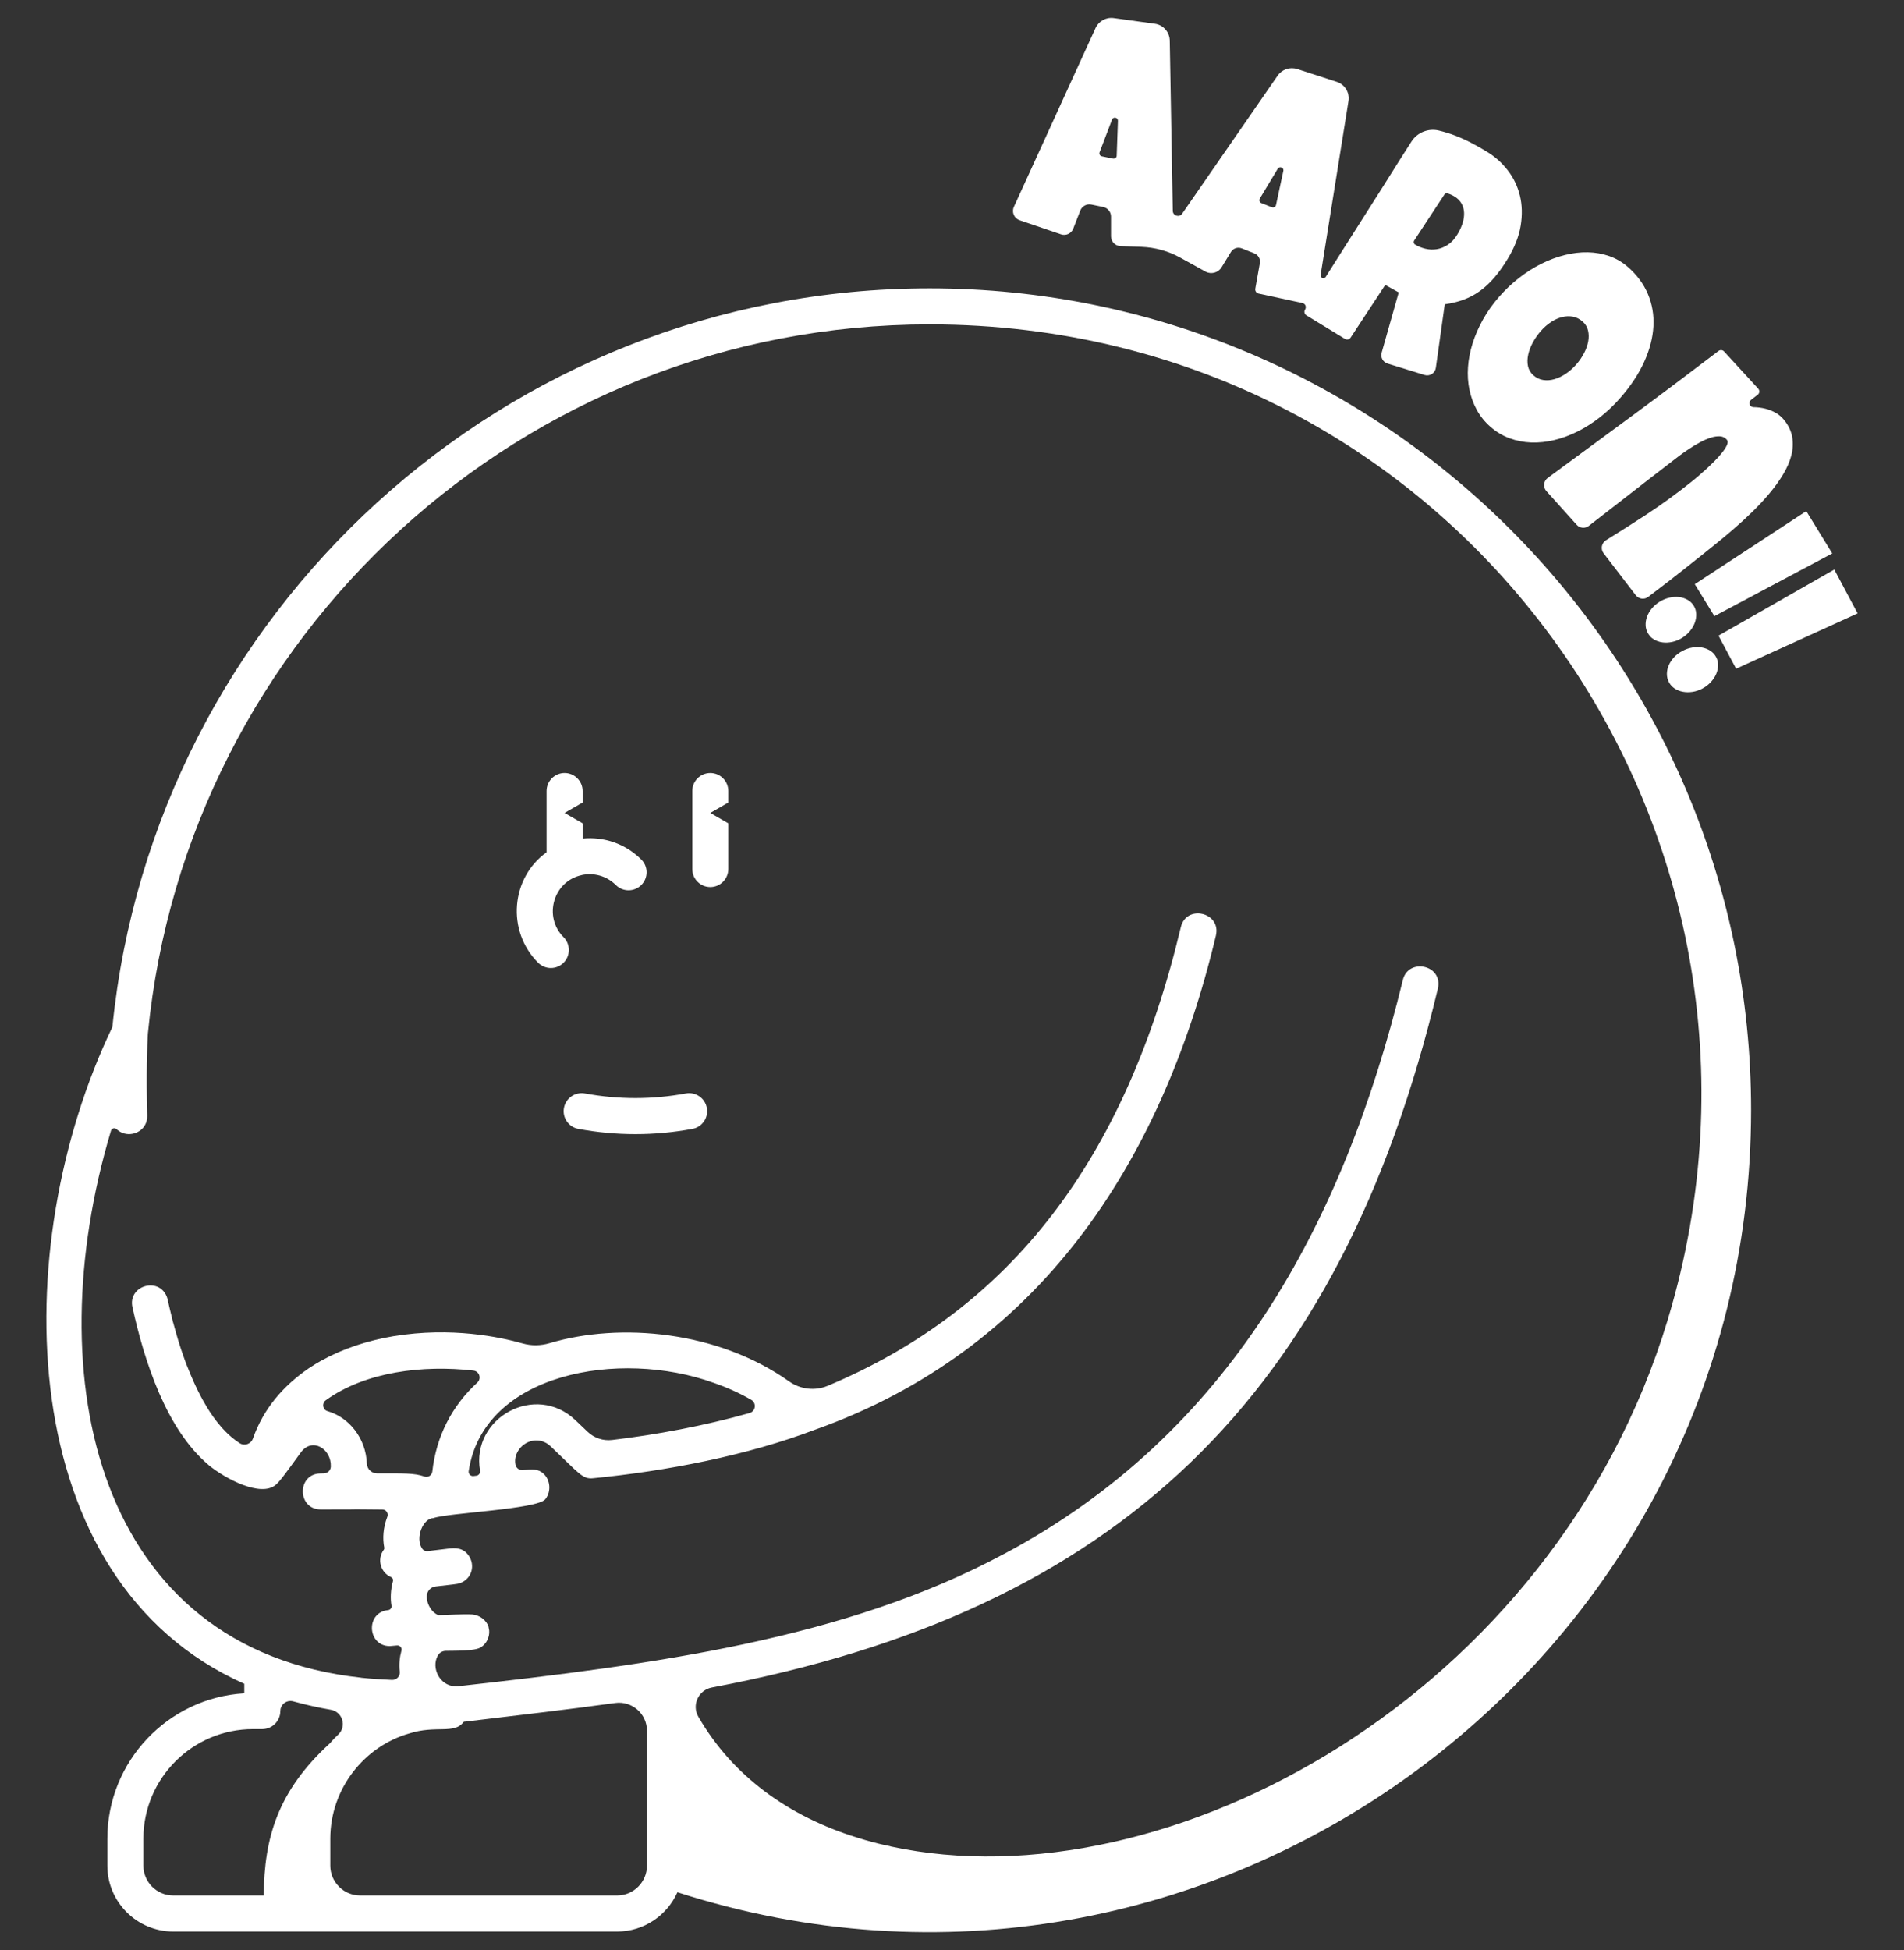 <?xml version="1.0" encoding="UTF-8"?>
<svg xmlns="http://www.w3.org/2000/svg" version="1.1" viewBox="0 0 974.71 998.13">
  <rect x="0" y="0" width="974.71" height="998.13" fill="#333333" stroke="none"/>
  <defs>
    <style>
      .cls-1 {
        fill: #fff;
      }
    </style>
  </defs>
  <!-- Generator: Adobe Illustrator 28.7.4, SVG Export Plug-In . SVG Version: 1.2.0 Build 166)  -->
  <g>
    <g id="_图层_1" data-name="图层_1">
      <g>
        <g>
          <path class="cls-1" d="M764.94,142.13c2.31-2.68,4.58-5.86,6.81-9.52,3.58-5.87,5.82-11.56,6.72-17.06.9-5.51.77-10.64-.39-15.41-1.16-4.77-3.22-9.07-6.17-12.9-2.95-3.83-6.49-7.01-10.62-9.52-2.68-1.64-5.34-3.15-8-4.54-2.65-1.39-5.36-2.62-8.11-3.69-2.75-1.07-5.6-1.95-8.55-2.66l-.09-.02c-5.35-1.27-10.93.96-13.92,5.57-1.88,2.9-3.74,5.8-5.56,8.7-3.31,5.26-6.65,10.57-10.02,15.92-6.75,10.57-13.44,21.11-20.08,31.62-2.75,4.36-5.52,8.73-8.29,13.11-.83,1.31-2.85.54-2.61-.98l14.27-89.03c.69-4.31-1.86-8.48-6.02-9.83l-20.23-6.56c-3.72-1.21-7.79.17-10.02,3.39l-48.87,70.65c-1.46,2.11-4.77,1.11-4.81-1.46l-1.55-87.14c-.08-4.37-3.32-8.02-7.65-8.62l-21.07-2.9c-3.88-.53-7.64,1.54-9.27,5.1l-41.81,91.55c-1.23,2.69.13,5.86,2.94,6.82l21.18,7.22c2.54.87,5.31-.42,6.28-2.92l3.59-9.22c.88-2.27,3.28-3.58,5.67-3.09l6.07,1.24c2.33.48,4,2.53,4,4.9v10.12c0,2.69,2.13,4.9,4.82,5l10.78.39c6.96.25,13.76,2.14,19.86,5.51l12.87,7.12c2.91,1.61,6.56.64,8.29-2.2l4.77-7.82c1.15-1.88,3.48-2.66,5.53-1.85l6.5,2.59c2,.79,3.16,2.88,2.78,5l-2.33,13.05c-.2,1.14.53,2.25,1.67,2.49l22.47,4.86c1.47.32,2.17,2,1.37,3.27l-.03.05c-.65,1.02-.33,2.37.7,3l19.69,12.02c.99.61,2.29.32,2.93-.66l17.71-26.95,6.91,3.83-8.75,30.87c-.67,2.36.67,4.81,3.01,5.54l18.95,5.85c2.65.82,5.41-.93,5.79-3.68l4.56-32.5c3.53-.49,6.77-1.28,9.72-2.38,2.95-1.1,5.71-2.57,8.28-4.42,2.57-1.85,5.01-4.11,7.31-6.8ZM569.79,81.19l-5.74-1.18c-.94-.19-1.49-1.18-1.14-2.08l6.37-16.7c.63-1.65,3.08-1.15,3.02.61l-.63,17.87c-.03.96-.93,1.67-1.87,1.47ZM651.12,106.09l-5.45-2.17c-.89-.36-1.26-1.43-.76-2.25l9.21-15.32c.91-1.51,3.23-.59,2.86,1.13l-3.76,17.48c-.2.94-1.2,1.48-2.1,1.12ZM748.74,114.22c-.59,1.9-1.48,3.83-2.69,5.8-1.43,2.35-3.07,4.12-4.92,5.31-1.85,1.19-3.74,1.94-5.68,2.23-1.94.3-3.88.21-5.81-.26-1.93-.47-3.67-1.18-5.22-2.12h0c-.71-.44-.92-1.37-.46-2.07l15.44-23.51c.36-.55,1.03-.79,1.66-.61.42.12.84.27,1.25.43.76.3,1.5.67,2.23,1.12,1.63.99,2.84,2.2,3.64,3.62.8,1.42,1.24,2.98,1.32,4.67.08,1.69-.17,3.49-.75,5.39Z"/>
          <path class="cls-1" d="M807.64,220.84c3.94-1.97,7.77-4.41,11.49-7.33,3.73-2.92,7.23-6.26,10.52-10.04,5.28-6.05,9.31-12.18,12.11-18.39,2.8-6.21,4.35-12.22,4.67-18.04.32-5.82-.62-11.32-2.81-16.52-2.19-5.2-5.61-9.81-10.24-13.86-2.88-2.51-6.06-4.37-9.55-5.59-3.49-1.22-7.16-1.87-11.01-1.94-3.85-.07-7.79.4-11.82,1.41-4.03,1.01-8.01,2.5-11.95,4.46-3.94,1.97-7.75,4.39-11.44,7.27-3.69,2.88-7.11,6.12-10.25,9.72-3.22,3.69-5.95,7.55-8.19,11.57-2.24,4.03-4.01,8.09-5.3,12.18-1.29,4.09-2.07,8.15-2.35,12.18-.28,4.03-.03,7.89.74,11.59.77,3.7,2.04,7.16,3.81,10.39,1.77,3.22,4.1,6.09,6.98,8.6,2.97,2.59,6.23,4.54,9.77,5.83,3.54,1.3,7.23,2.02,11.07,2.16,3.84.14,7.78-.28,11.81-1.25,4.03-.98,8.01-2.44,11.95-4.41ZM790.08,194.52c-1.87-.28-3.55-1.07-5.05-2.38-1.5-1.31-2.44-2.9-2.82-4.75-.38-1.86-.33-3.83.13-5.91.46-2.08,1.26-4.16,2.39-6.23,1.13-2.08,2.46-3.98,3.98-5.73,1.59-1.82,3.32-3.36,5.2-4.61,1.87-1.25,3.77-2.11,5.68-2.6,1.91-.48,3.77-.56,5.57-.24,1.8.33,3.45,1.14,4.95,2.45,1.47,1.28,2.42,2.82,2.85,4.62.43,1.8.46,3.68.09,5.66s-1.09,3.97-2.15,6c-1.07,2.03-2.37,3.93-3.93,5.72-1.59,1.82-3.35,3.39-5.28,4.7-1.93,1.31-3.88,2.25-5.85,2.84-1.97.58-3.89.73-5.76.45Z"/>
          <path class="cls-1" d="M869.21,285.73c2.57-2.07,5.42-4.36,8.56-6.87,3.13-2.51,6.32-5.17,9.57-7.97,3.25-2.8,6.47-5.75,9.66-8.86,3.19-3.1,6.11-6.24,8.78-9.42,2.67-3.18,5-6.41,6.98-9.69,1.99-3.28,3.4-6.51,4.24-9.68.84-3.17,1.01-6.3.51-9.38-.5-3.08-1.88-6.03-4.13-8.84-1.22-1.52-2.65-2.75-4.29-3.69-1.64-.94-3.41-1.66-5.31-2.14-1.91-.48-3.93-.75-6.08-.79h-.06c-1.97-.04-2.79-2.53-1.23-3.73l3.42-2.64c.97-.75,1.09-2.17.26-3.07l-17.51-19.09c-.73-.8-1.95-.9-2.81-.25-14.93,11.39-29.86,22.61-44.82,33.64-14.12,10.42-28.33,20.87-42.62,31.36-2.18,1.6-2.51,4.73-.7,6.74l15.52,17.26c1.6,1.78,4.3,2.02,6.19.56,6.62-5.09,13.16-10.17,19.63-15.23,7.56-5.91,15.21-11.83,22.93-17.76.94-.76,2.18-1.71,3.69-2.84,1.52-1.14,3.18-2.31,4.97-3.5,1.79-1.19,3.64-2.31,5.56-3.36,1.91-1.05,3.75-1.85,5.51-2.43,1.76-.57,3.38-.81,4.87-.73,1.48.09,2.67.69,3.58,1.82.5.63.5,1.52-.02,2.67-.52,1.15-1.34,2.44-2.46,3.85-1.12,1.42-2.43,2.88-3.94,4.39-1.51,1.51-3,2.94-4.49,4.3-1.49,1.36-2.84,2.55-4.05,3.58-1.22,1.03-2.1,1.77-2.66,2.22-7.72,6.2-15.66,11.97-23.81,17.32-6.75,4.43-13.58,8.77-20.49,13.03-2.31,1.42-2.89,4.52-1.24,6.67l16.46,21.47c1.52,1.99,4.37,2.38,6.37.87,3.7-2.79,7.36-5.59,10.99-8.4,4.8-3.72,9.63-7.53,14.48-11.42Z"/>
          <polygon class="cls-1" points="877.65 315.36 937.99 283.27 924.69 261.61 867.6 299.01 877.65 315.36"/>
          <path class="cls-1" d="M861.07,326.52c1.58-.97,2.94-2.15,4.07-3.53,1.13-1.38,1.96-2.82,2.49-4.3.53-1.48.77-2.98.71-4.48-.06-1.5-.48-2.89-1.26-4.16-.8-1.3-1.85-2.31-3.17-3.05-1.31-.74-2.75-1.2-4.32-1.39-1.57-.19-3.22-.09-4.95.3-1.74.4-3.39,1.08-4.98,2.05-1.62,1-2.98,2.17-4.08,3.51-1.1,1.35-1.92,2.76-2.45,4.25-.53,1.48-.76,2.97-.68,4.47.11,1.98.84,3.78,2.21,5.42.33.4.72.76,1.13,1.07,1.57,1.17,3.36,1.88,5.38,2.13,1.57.19,3.2.11,4.91-.25,1.71-.36,3.37-1.04,4.99-2.03Z"/>
          <path class="cls-1" d="M875.57,333.09c-1.27-.81-2.67-1.37-4.23-1.66-1.55-.29-3.2-.29-4.96,0s-3.45.87-5.1,1.74c-1.68.9-3.11,1.98-4.29,3.26-1.18,1.28-2.08,2.64-2.71,4.09-.62,1.45-.94,2.92-.95,4.42-.01,1.67.43,3.24,1.32,4.72.62,1.03,1.47,1.92,2.46,2.61,1.3.9,2.76,1.5,4.39,1.8,1.55.29,3.19.31,4.92.06,1.73-.25,3.43-.83,5.11-1.72,1.64-.87,3.07-1.97,4.28-3.28,1.21-1.31,2.13-2.69,2.75-4.14.62-1.45.95-2.93.98-4.43.03-1.51-.3-2.92-1-4.23-.72-1.34-1.71-2.42-2.97-3.24Z"/>
          <polygon class="cls-1" points="939.02 291.52 879.75 325.34 888.77 342.28 950.97 313.95 939.02 291.52"/>
        </g>
        <g>
          <path class="cls-1" d="M475.89,147.59c-217.49,0-396.98,166.02-418.35,377.96v.09C3.43,638.3,6.35,809,125.05,861.84v4.87c-39.04,2.3-70.1,34.8-70.1,74.43v13.77c0,18.6,15.13,33.74,33.73,33.74h227.24c13.74,0,25.61-8.28,30.87-20.11,270.71,87.25,549.64-116.02,549.64-400.43,0-231.86-188.66-420.52-420.54-420.52ZM135.02,970.19h-46.34c-8.43,0-15.29-6.85-15.29-15.28v-13.77c0-30.93,25.19-56.11,56.15-56.11h4.74c5.1,0,9.22-4.15,9.22-9.23,0-2.95,2.41-5.17,5.18-5.17.47,0,.94.06,1.42.19,6.21,1.72,12.63,3.17,19.23,4.31,6.01,1.03,8.27,8.45,3.86,12.65-2.45,2.32-3.95,4.03-4.08,4.31-26.99,24.57-33.88,48.62-34.09,78.1ZM331.2,954.95c0,8.26-6.76,15.24-15.28,15.24h-131.56c-8.43,0-15.28-6.84-15.28-15.28v-13.77c0-25.76,17.55-47.3,40.24-53.83,13.93-4.52,23.19.58,28.04-5.98v-.03c30.46-3.66,54.32-6.41,77.54-9.63,8.61-1.19,16.3,5.5,16.3,14.21v69.07ZM245.75,752.77c.21,1.24-.64,2.4-1.89,2.56l-1.47.18c-1.45.18-2.67-1.08-2.46-2.53,7.51-50.15,77.07-62.62,125.4-45.2,6.79,2.34,13.26,5.25,19.22,8.69,2.84,1.63,2.32,5.89-.83,6.78-23.09,6.53-47.73,11.12-70.38,13.79-4.59.55-9.18-1-12.53-4.19l-6.23-5.94c-20.41-19.45-53.5-1.26-48.83,25.86ZM244.35,707.67c-13.09,11.98-21.03,27.6-23.04,45.51-.22,1.97-2.19,3.23-4.06,2.57-5.21-1.86-10.72-1.59-24.24-1.61-2.8-.01-5.1-2.23-5.21-5.02-.5-12.86-8.98-23.65-20.18-26.85-2.49-.72-2.99-4.02-.89-5.53,20.36-14.72,49.96-18.16,75.65-15.22,3.01.35,4.21,4.1,1.97,6.15ZM853.81,675.37c-58.21,192.86-256.77,300.19-397.78,269.74-.3-.32-5.15-.73-17.49-4.62-.03-.03-.07-.03-.1-.03-34.54-10.75-63.38-31.28-80.95-61.79-3.47-6.02.11-13.65,6.94-14.94,207.68-39.08,321.57-148.43,371.66-357.76,2.76-12.2-15.25-15.88-17.95-4.29-30.74,125.95-89.52,232.68-203.94,293.59-.03.04-.09.07-.16.07-81.48,43.81-179.56,56.64-279.1,67.7-.39.04-1.4.15-2.03.07-7.82-.33-12.29-9.37-8.81-15.68.8-1.47,2.34-2.4,4.01-2.44,4.66-.1,14.78.18,17.95-1.78,3.69-2.23,5.06-6.81,4.1-10.02,0-1.39-2.39-6.07-8.21-6.82-4.96-.32-13.78.33-17.77.33-.42-.4-1.93-.88-3.41-2.88v-.04c-1.54-2.06-2.33-4.42-2.28-6.8.05-2.54,1.97-4.65,4.5-4.96,8.76-1.05,11.01-1.16,12.4-1.67.07,0,.1-.03.13-.03,6.19-2.32,7.85-9.24,4.34-14.21-2.81-3.94-6.62-3.93-10.76-3.41-.06.02-6.98.85-10.14,1.23-1.08.13-2.18-.32-2.81-1.23-3.88-5.53.54-15.66,5.69-15.66,7.48-2.72,53.08-4.47,57.34-9.68,3.15-4,2.47-9.87-.83-12.97-2.82-2.71-6.08-2.42-10.63-1.92-1.83.2-3.53-1.05-3.86-2.86-.45-2.45.04-4.71,1.24-6.75v-.03c3.32-5.66,11.19-7.85,16.75-2.56,14.9,14.15,16.33,16.91,21.8,16.36,37.21-3.64,78.84-11.57,113.89-24.96h.03c113.29-40.42,176.73-134.88,204.89-252.79v-.03c2.8-11.88-15.15-16.15-17.96-4.28-28.32,118.66-86.79,195.33-180.78,234.75-6.55,2.75-14.02,1.82-19.81-2.29-36.26-25.73-86.34-30.35-122.51-19.55-4.5,1.34-9.28,1.45-13.8.17-11.56-3.27-36.5-8.64-66.08-3.73-.04-.03-.07-.03-.09,0-13.22,2.24-25.77,6.34-36.77,12.42h-.04c-2.18,1.23-4.3,2.52-6.36,3.9h-.04c-13.6,9.34-23.4,20.98-28.76,36.11-.98,2.77-4.3,3.94-6.77,2.34-2.72-1.76-5.21-3.84-7.32-6.03v-.04c-.83-.8-1.6-1.63-2.37-2.53v-.02c-2.68-3.07-5.07-6.46-7.23-10.05v-.04c-4.29-7.04-7.57-14.58-10.6-22.25v-.04c-4.41-11.84-6.29-20.27-6.55-20.81t-.04-.07c-2.98-11.97-2.6-11.53-3.22-13.18-4.25-10.32-20.02-5.49-17.56,5.47,6.12,27.79,17.37,62.64,39.08,80.83v.03c8.24,6.77,26.59,16.62,34.28,10.03,2.23-1.96,4.38-4.91,12.95-16.73,5.82-7.72,15.6-1.65,15.24,7.43-.07,1.9-1.66,3.39-3.56,3.44l-1.85.04c-12.05.28-11.8,18.42.22,18.42,33.34,0,5.06-.22,31.59.03,1.94.01,3.22,1.98,2.51,3.79-2.07,5.32-2.51,10.97-1.55,15.72.08.4-.02.81-.27,1.13-3.57,4.79-1.66,11.59,3.65,13.91.82.36,1.32,1.23,1.07,2.1-1.24,4.51-1.38,8.95-.75,12.64.18,1.09-.63,2.1-1.72,2.21-5.61.55-8.3,4.83-8.3,9.12,0,4.63,3.14,9.3,9.16,9.3.27,0,.45-.02,3.71-.33,1.46-.13,2.64,1.22,2.25,2.63-.95,3.5-1.31,7.01-.87,10.81.27,2.31-1.65,4.3-3.98,4.21-4.48-.18-10.54-.55-15.75-1.12-.02,0-.02-.03-.02-.03-135.37-14.69-166.04-153.29-128.08-279.97.39-1.29,2-1.64,2.97-.71.19.19.39.36.58.52h.04c.64.53,1.35.93,2.09,1.27h.02c5.68,2.33,13.04-1.44,12.85-8.77-.61-21.45,0-35.97.32-41.72.03-.09.05-.46.05-.61,19.86-203.3,191.74-362.68,400.16-362.68,269.78,0,453.83,257.82,377.92,509.28,0,0-.03.02,0,.05Z"/>
          <g>
            <path class="cls-1" d="M372.84,410.77l-9.22,5.32,9.22,5.32v23.4c0,5.07-4.12,9.22-9.22,9.22s-9.22-4.15-9.22-9.22v-39.94c0-5.07,4.12-9.22,9.22-9.22s9.22,4.15,9.22,9.22v5.9Z"/>
            <path class="cls-1" d="M325.27,580.51c-9.75,0-19.5-.9-29.18-2.69-5.01-.93-8.32-5.74-7.39-10.75.93-5.01,5.74-8.31,10.75-7.39,17.14,3.17,34.51,3.17,51.65,0,5-.93,9.82,2.38,10.75,7.39.93,5.01-2.38,9.82-7.39,10.75-9.68,1.79-19.43,2.69-29.18,2.69Z"/>
            <path class="cls-1" d="M328.29,452.99c-3.6,3.59-9.44,3.59-13.04,0-4.76-4.76-11.43-6.45-17.55-5.08v.03c-14.52,3.16-19.63,21.33-9.19,31.76,3.59,3.62,3.59,9.46,0,13.06-1.79,1.79-4.16,2.71-6.52,2.71s-4.71-.92-6.52-2.71c-16.3-16.3-13.95-43.41,4.34-56.53v-31.37c0-5.07,4.15-9.22,9.22-9.22s9.23,4.15,9.23,9.22v5.91l-9.23,5.32,9.23,5.32v7.81c10.73-1.07,21.83,2.52,30.04,10.73,3.6,3.6,3.6,9.44,0,13.04Z"/>
          </g>
        </g>
      </g>
    </g>
  </g>
</svg>
